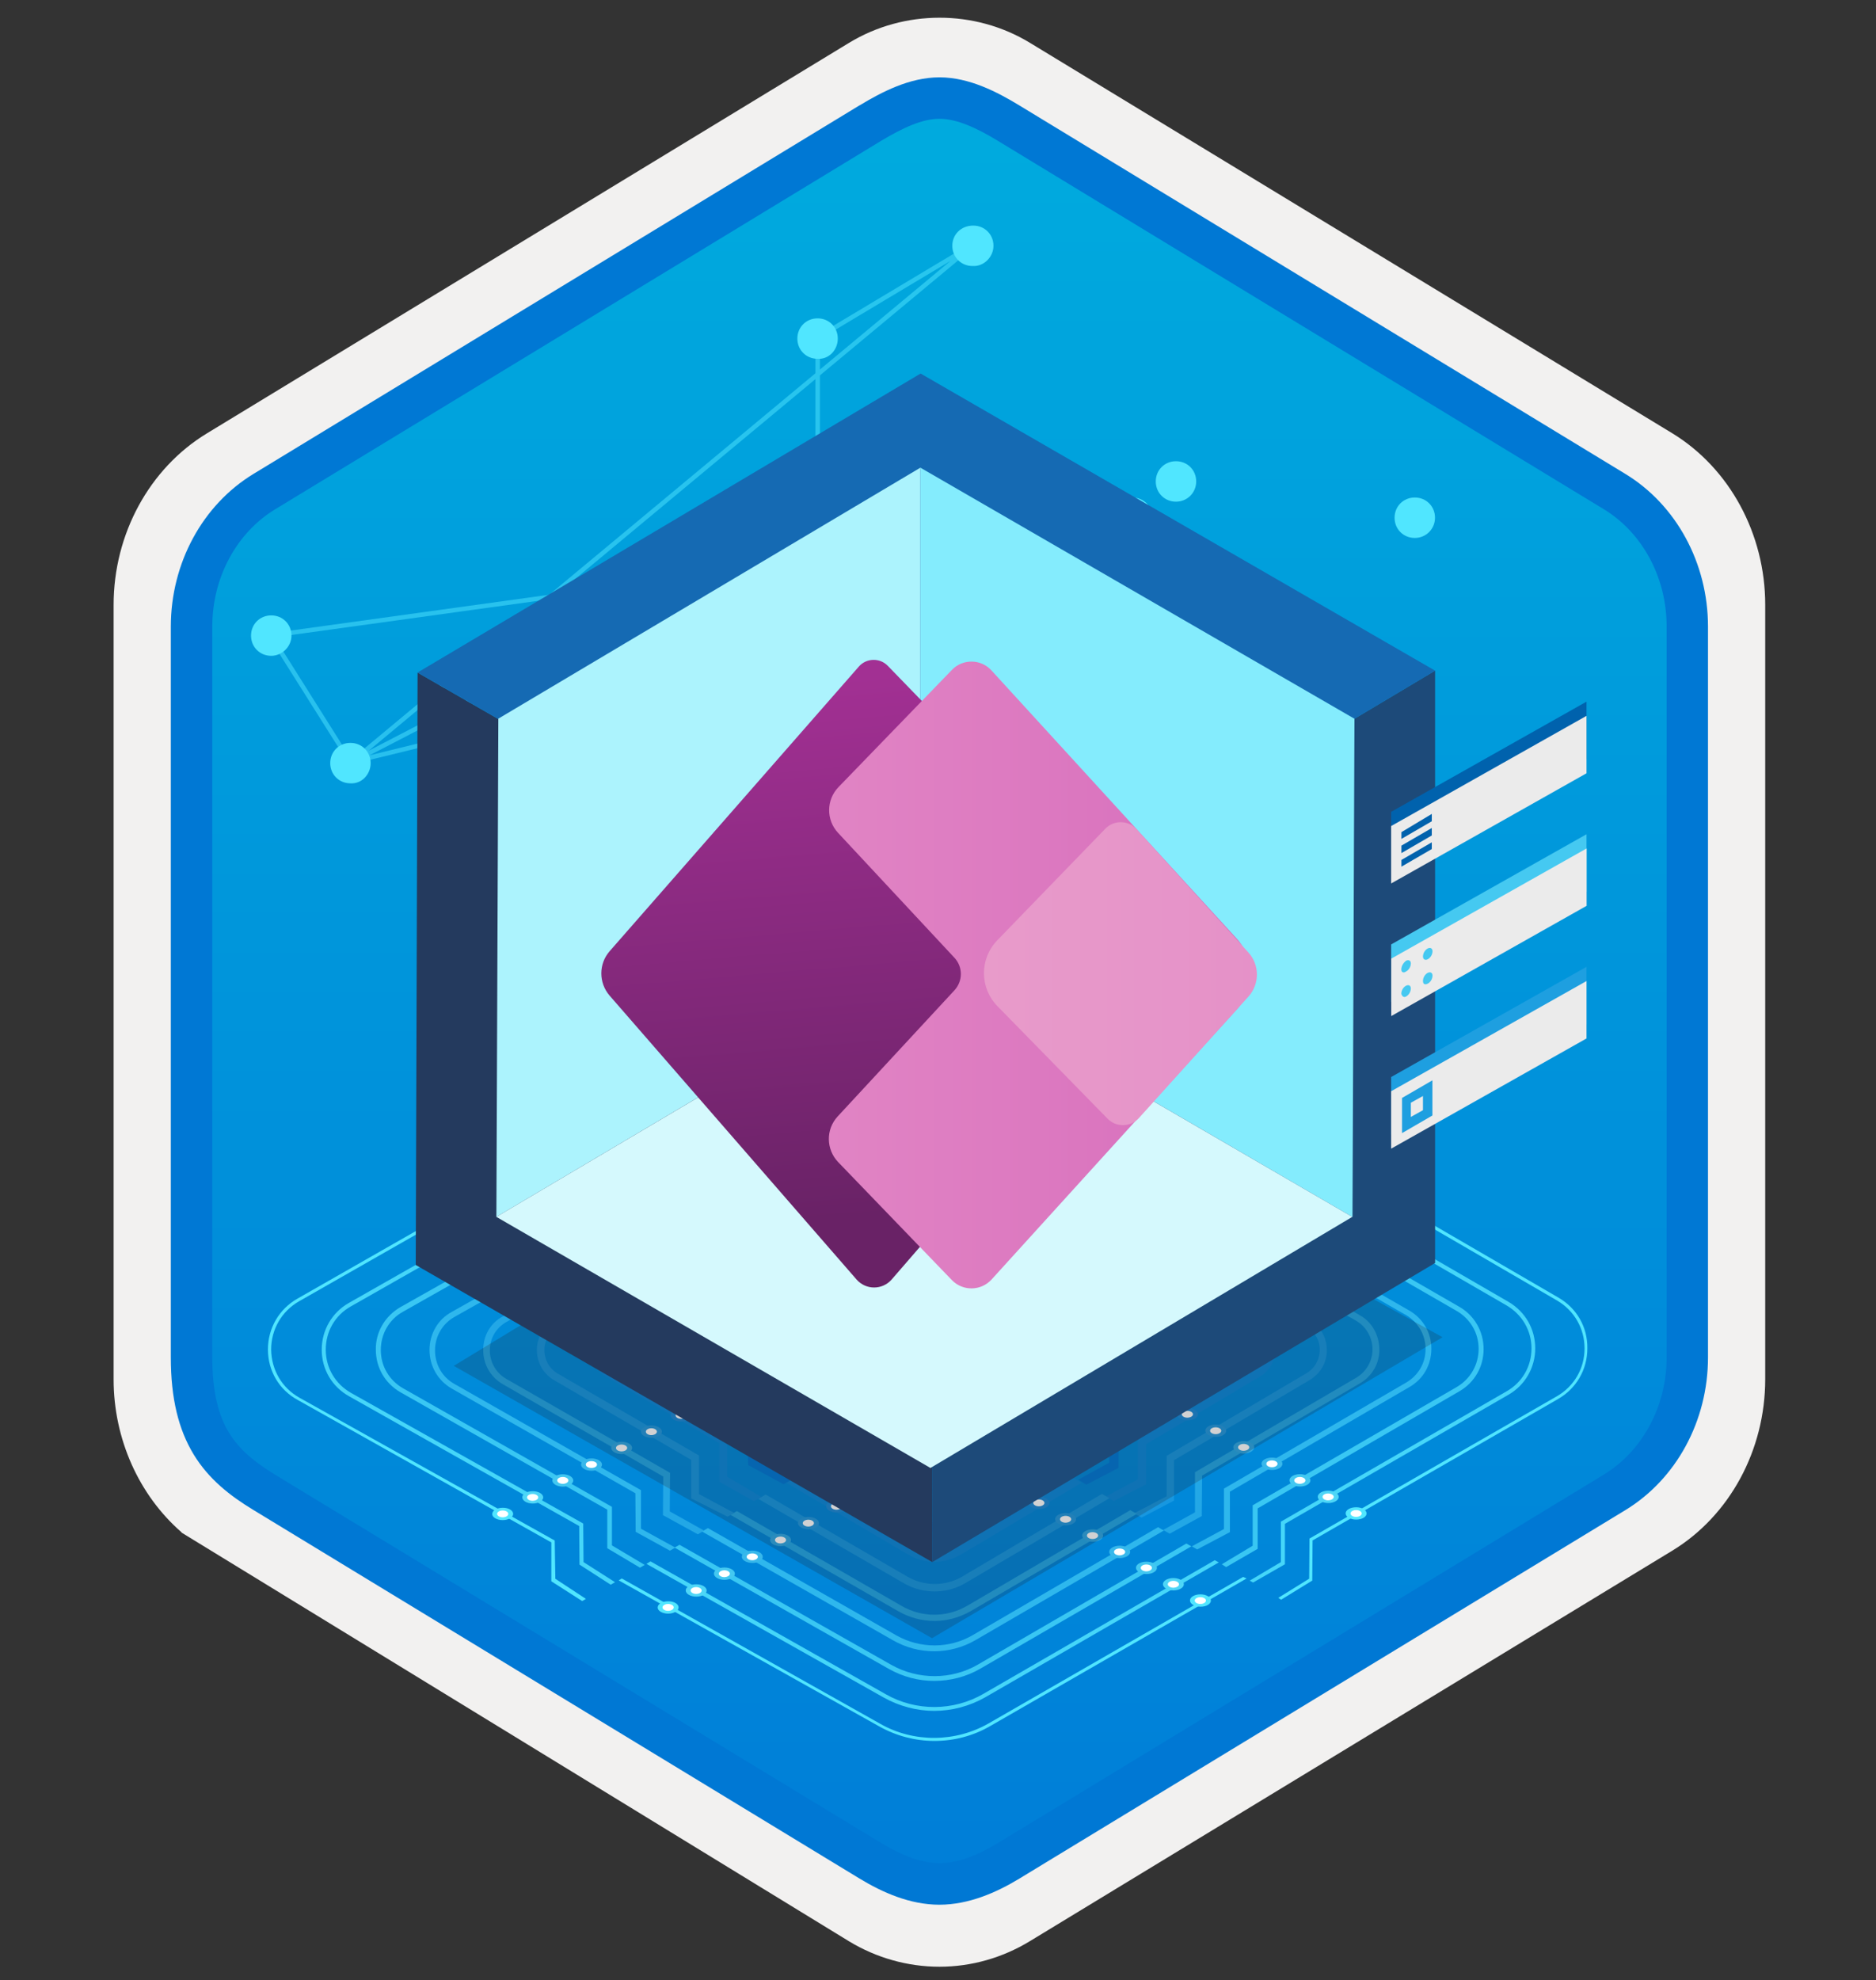 <svg width="181" height="191" viewBox="0 0 181 191" fill="none" xmlns="http://www.w3.org/2000/svg">
<rect x="0" y="0" width="181" height="191" fill="#333333" stroke="none"/>
<path d="M90.641 189.711C93.701 189.711 96.711 188.861 99.371 187.241L161.341 149.581C166.881 146.211 170.311 139.881 170.311 133.041V58.331C170.311 51.511 166.881 45.17 161.341 41.791L99.371 4.131C94.041 0.891 87.221 0.911 81.921 4.131L19.951 41.81C14.411 45.181 10.961 51.511 10.961 58.35V133.051C10.961 138.811 13.411 144.231 17.511 147.801V147.831L81.921 187.261C84.561 188.861 87.581 189.711 90.641 189.711ZM91.291 8.661C93.241 8.661 95.721 9.871 97.431 10.921L158.191 48.111C161.941 50.391 164.061 56.99 164.061 61.74L163.431 133.041C163.431 137.791 160.231 142.061 156.481 144.341L96.081 180.721C92.651 182.811 89.861 182.811 86.421 180.721L25.211 144.251C21.461 141.971 18.441 137.771 18.441 133.041V59.401C18.441 54.66 21.171 49.77 24.941 47.48L85.521 10.921C87.221 9.881 89.341 8.661 91.291 8.661Z" fill="#F2F1F0"/>
<path fill-rule="evenodd" clip-rule="evenodd" d="M98.541 12.241C96.091 10.741 93.371 9.99 90.641 9.99C87.911 9.99 85.191 10.751 82.741 12.241L26.611 46.571C21.591 49.641 18.481 55.391 18.481 61.641V129.74C18.481 135.97 21.581 141.74 26.611 144.81L82.741 179.14C85.191 180.64 87.911 181.39 90.641 181.39C93.371 181.39 96.091 180.65 98.541 179.14L154.671 144.81C159.691 141.74 162.801 135.97 162.801 129.74V61.641C162.801 55.41 159.701 49.66 154.671 46.571L98.541 12.241Z" fill="url(#paint0_linear)"/>
<path fill-rule="evenodd" clip-rule="evenodd" d="M90.641 11.46C92.321 11.46 94.211 12.33 96.271 13.58L154.741 49.12C158.391 51.34 160.801 55.61 160.801 60.44V130.92C160.801 135.74 158.391 140.02 154.741 142.24L96.281 177.78C94.321 178.97 92.401 179.72 90.651 179.72C88.901 179.72 86.981 178.97 85.021 177.78L26.541 142.25C24.531 141.02 23.081 139.82 22.101 138.21C21.121 136.61 20.481 134.39 20.481 130.93V60.45C20.481 55.62 22.891 51.35 26.541 49.13L85.001 13.59C87.091 12.34 88.951 11.46 90.641 11.46ZM98.351 181.21L156.811 145.67C161.731 142.68 164.791 137.06 164.791 130.93V60.45C164.791 54.321 161.731 48.7 156.811 45.71L98.351 10.17C96.241 8.89 93.531 7.46 90.641 7.46C87.741 7.46 85.031 8.9 82.942 10.16H82.931L24.461 45.71C19.541 48.7 16.481 54.321 16.481 60.45V130.93C16.481 134.89 17.221 137.88 18.681 140.29C20.141 142.69 22.201 144.29 24.461 145.66L82.921 181.2C85.141 182.55 87.811 183.73 90.631 183.73C93.451 183.73 96.131 182.56 98.351 181.21Z" fill="#0078D4"/>
<path d="M84.891 93.591C86.501 92.671 88.311 92.221 90.131 92.221C91.981 92.221 93.821 92.701 95.461 93.65L120.571 108.24L120.601 111.96L123.341 113.6L123.611 113.42L120.901 111.78L120.871 108.06L95.581 93.38C92.241 91.441 88.081 91.41 84.711 93.35L58.891 108.09V111.9L55.971 113.72L56.331 113.93L59.221 112.11V108.24L84.891 93.591Z" fill="#50E6FF"/>
<path d="M85.251 96.36L61.781 109.7V113.57L58.711 115.3L59.101 115.51L62.171 113.81V109.94L85.431 96.69C86.891 95.86 88.501 95.44 90.141 95.44C91.781 95.44 93.451 95.86 94.911 96.72L117.691 109.91L117.751 113.6L120.431 115.27L120.881 115L118.111 113.39L118.051 109.7L95.101 96.39C92.071 94.63 88.281 94.63 85.251 96.36Z" fill="#45D6F9"/>
<path d="M85.991 99.781C87.271 99.04 88.731 98.68 90.161 98.68C91.621 98.68 93.081 99.07 94.391 99.811L114.821 111.6L114.851 115.32L117.561 116.99L118.041 116.66L115.301 115.05L115.241 111.33L94.571 99.421C91.831 97.841 88.431 97.841 85.701 99.391L64.591 111.36V115.23L61.461 116.9L61.941 117.17L65.071 115.5L65.101 111.66L85.991 99.781Z" fill="#39C7F3"/>
<path d="M86.261 102.4L67.471 113V116.87L64.431 118.6L65.001 118.93L68.071 117.23L68.041 113.33L86.501 102.91C87.631 102.28 88.881 101.96 90.131 101.96C91.411 101.96 92.691 102.29 93.821 102.94L111.931 113.33L111.961 117.05L114.731 118.69L115.271 118.39L112.501 116.72L112.471 113L94.121 102.46C91.711 101.03 88.701 101.03 86.261 102.4Z" fill="#2EB7ED"/>
<path d="M87.061 105.971C88.011 105.431 89.081 105.171 90.161 105.171C91.231 105.171 92.331 105.441 93.291 106.001L108.751 115.2L108.721 118.95L111.431 120.621L112.031 120.261L109.411 118.531L109.381 114.811L93.601 105.431C91.491 104.211 88.871 104.211 86.751 105.401L70.311 114.66L70.281 118.501L67.421 120.321L68.111 120.711L70.911 118.891L70.941 115.05L87.061 105.971Z" fill="#22A7E6"/>
<path d="M87.241 108.451L73.151 116.34V120.181L70.321 122.001L71.061 122.421L73.921 120.631L73.891 116.761L87.591 109.111C88.391 108.661 89.261 108.451 90.151 108.451C91.041 108.451 91.941 108.691 92.741 109.141L106.141 116.701L106.111 120.48L108.911 122.121L109.651 121.701L106.821 120.061L106.851 116.281L93.091 108.48C91.321 107.43 89.061 107.431 87.241 108.451Z" fill="#1797E0"/>
<path d="M88.161 112.17C88.791 111.81 89.501 111.63 90.181 111.63C90.891 111.63 91.611 111.81 92.241 112.17L103.321 118.36L103.261 122.14L106.001 123.87L106.771 123.39L104.061 121.69L104.091 117.88L92.621 111.48C91.131 110.65 89.251 110.65 87.771 111.48L76.041 118.01V121.85L73.271 123.67L74.011 124.09L76.841 122.3V118.46L88.161 112.17Z" fill="#0B88DA"/>
<path d="M150.381 125.18L126.851 111.51L126.551 111.69L150.231 125.45C151.901 126.43 152.881 128.16 152.881 130.07C152.881 132.01 151.871 133.73 150.201 134.69L126.341 148.41L126.311 152.281L123.331 154.13L123.601 154.311L126.611 152.46L126.641 148.59L150.321 134.951C152.081 133.941 153.151 132.12 153.151 130.07C153.181 128.01 152.131 126.2 150.381 125.18Z" fill="#50E6FF"/>
<path d="M147.761 130.071C147.761 131.801 146.871 133.351 145.351 134.211L123.581 146.781V150.681L120.571 152.471L120.901 152.651L123.971 150.891V146.991L145.531 134.541C147.141 133.621 148.121 131.921 148.121 130.071C148.121 128.191 147.171 126.531 145.531 125.571L124.031 113.121L123.641 113.361L145.321 125.901C146.861 126.791 147.761 128.341 147.761 130.071Z" fill="#45D6F9"/>
<path d="M142.661 130.101C142.661 131.651 141.861 133.021 140.551 133.791L120.861 145.201V149.101L117.881 150.891L118.301 151.161L121.341 149.401V145.501L140.791 134.211C142.281 133.351 143.141 131.831 143.141 130.131C143.141 128.431 142.251 126.881 140.791 126.051L121.311 114.821L120.831 115.091L140.521 126.441C141.861 127.211 142.661 128.581 142.661 130.101Z" fill="#39C7F3"/>
<path d="M137.541 130.13C137.541 131.47 136.851 132.66 135.691 133.35L118.091 143.59V147.49L114.991 149.16L115.501 149.46L118.661 147.79V143.89L135.991 133.79C137.331 133.02 138.101 131.65 138.101 130.1C138.101 128.55 137.301 127.18 135.961 126.41L118.541 116.4L118.001 116.73L135.721 126.89C136.861 127.6 137.541 128.79 137.541 130.13Z" fill="#2EB7ED"/>
<path d="M132.421 130.161C132.421 131.291 131.821 132.331 130.841 132.901L115.291 142.011V145.881L112.221 147.581L112.851 147.941L115.951 146.241L115.981 142.341L131.201 133.441C132.391 132.751 133.111 131.501 133.081 130.131C133.051 128.761 132.371 127.511 131.171 126.851L115.771 118.061L115.141 118.451L130.861 127.411C131.821 127.981 132.421 129.031 132.421 130.161Z" fill="#22A7E6"/>
<path d="M115.951 146.27L115.741 146.15L115.501 146L115.291 145.91" fill="#22A7E6"/>
<path d="M127.331 130.19C127.331 131.14 126.851 132.01 126.021 132.48L112.561 140.43V144.33L109.431 145.97L110.141 146.39L113.271 144.75V140.85L126.371 133.11C127.411 132.48 128.041 131.41 128.011 130.19C128.011 128.97 127.351 127.9 126.311 127.3L112.941 119.74L112.231 120.16L125.961 127.93C126.821 128.4 127.331 129.23 127.331 130.19Z" fill="#1797E0"/>
<path d="M122.201 130.22C122.201 130.96 121.811 131.65 121.191 132.04L109.781 138.83V142.7L106.711 144.34L107.451 144.79L110.581 143.18V139.31L121.601 132.76C122.491 132.22 123.031 131.27 123.031 130.23C123.031 129.19 122.461 128.26 121.541 127.73L110.221 121.39L109.421 121.87L121.151 128.45C121.821 128.79 122.201 129.47 122.201 130.22Z" fill="#0B88DA"/>
<path d="M28.901 134.83C27.201 133.88 26.191 132.15 26.161 130.18C26.161 128.24 27.171 126.49 28.841 125.53L52.811 111.86L52.511 111.68L28.711 125.26C26.921 126.27 25.851 128.12 25.851 130.17C25.851 132.22 26.921 134.07 28.741 135.05L53.191 148.78V152.53L56.171 154.44L56.531 154.23L53.581 152.29L53.521 148.6L28.901 134.83Z" fill="#50E6FF"/>
<path d="M119.941 152.111L95.401 166.231C92.181 168.081 88.161 168.111 84.951 166.291L59.991 152.261L59.691 152.441L84.831 166.531C86.471 167.451 88.311 167.931 90.161 167.931C92.041 167.931 93.911 167.451 95.581 166.471L120.271 152.261L119.941 152.111Z" fill="#50E6FF"/>
<path d="M85.451 163.421L62.761 150.61L62.371 150.85L85.271 163.75C86.761 164.58 88.461 165.031 90.121 165.031C91.851 165.031 93.541 164.58 95.061 163.72L117.591 150.71L117.201 150.5L94.861 163.4C91.981 165.06 88.371 165.091 85.451 163.421Z" fill="#45D6F9"/>
<path d="M31.041 130.191C31.041 132.071 32.021 133.761 33.691 134.691L55.881 147.201L55.911 150.921L58.921 152.861L59.341 152.621L56.301 150.681L56.271 146.961L33.871 134.361C32.351 133.501 31.431 131.951 31.431 130.191C31.431 128.431 32.321 126.881 33.841 126.021L55.731 113.571L55.341 113.361L33.641 125.691C32.031 126.611 31.041 128.311 31.041 130.191Z" fill="#45D6F9"/>
<path d="M36.261 130.191C36.261 131.921 37.151 133.441 38.641 134.301L58.591 145.621V149.341L61.751 151.221L62.201 150.951L59.041 149.071V145.351L38.881 133.911C37.541 133.141 36.741 131.771 36.741 130.221C36.741 128.671 37.541 127.271 38.881 126.531L58.711 115.301L58.231 115.031L38.641 126.081C37.151 126.941 36.231 128.491 36.261 130.191Z" fill="#39C7F3"/>
<path d="M85.991 160.59L65.561 149.01L65.081 149.28L85.751 160.98C87.121 161.75 88.611 162.14 90.131 162.14C91.681 162.14 93.231 161.75 94.601 160.95L114.941 149.16L114.461 148.89L94.361 160.56C91.801 162.05 88.581 162.05 85.991 160.59Z" fill="#39C7F3"/>
<path d="M86.501 157.761L68.301 147.401L67.731 147.731L86.191 158.241C87.411 158.931 88.751 159.281 90.121 159.281C91.491 159.281 92.891 158.921 94.111 158.211L112.281 147.641L111.741 147.311L93.841 157.731C91.591 159.041 88.791 159.041 86.501 157.761Z" fill="#2EB7ED"/>
<path d="M41.441 130.22C41.441 131.77 42.241 133.17 43.581 133.94L61.301 144.04L61.331 147.76L64.641 149.58L65.151 149.28L61.841 147.46V143.74L43.851 133.5C42.661 132.84 41.971 131.62 41.971 130.25C41.971 128.91 42.681 127.69 43.851 127.03L61.601 117.02L61.061 116.69L43.581 126.55C42.241 127.27 41.441 128.67 41.441 130.22Z" fill="#2EB7ED"/>
<path d="M46.621 130.221C46.621 131.621 47.331 132.841 48.531 133.531L63.991 142.431L63.961 146.151L67.331 148.001L67.931 147.641L64.621 145.791L64.651 142.071L48.871 133.021C47.861 132.451 47.261 131.411 47.261 130.251C47.261 129.091 47.861 128.081 48.871 127.511L64.531 118.691L63.901 118.331L48.531 126.971C47.331 127.601 46.621 128.821 46.621 130.221Z" fill="#22A7E6"/>
<path d="M87.031 154.93L71.101 145.76L70.471 146.12L86.701 155.44C87.771 156.04 88.961 156.36 90.151 156.36C91.371 156.36 92.561 156.03 93.661 155.41L109.681 146.03L109.051 145.67L93.361 154.87C91.381 156.04 88.971 156.04 87.031 154.93Z" fill="#22A7E6"/>
<path d="M51.801 130.22C51.801 131.44 52.431 132.54 53.471 133.14L66.691 140.82V144.54L70.201 146.3L70.831 145.94L67.441 144.12V140.4L53.831 132.51C53.001 132.03 52.521 131.17 52.521 130.22C52.521 129.27 53.031 128.4 53.861 127.96L67.471 120.34L66.761 119.92L53.541 127.34C52.461 127.92 51.801 129 51.801 130.22Z" fill="#1797E0"/>
<path d="M87.541 152.081L73.871 144.161L73.161 144.581L87.191 152.711C88.111 153.251 89.161 153.511 90.171 153.511C91.211 153.511 92.251 153.241 93.181 152.681L107.031 144.521L106.321 144.101L92.831 152.081C91.201 153.031 89.181 153.031 87.541 152.081Z" fill="#1797E0"/>
<path d="M88.071 149.251L76.661 142.551L75.861 143.031L87.651 149.971C88.421 150.421 89.291 150.661 90.151 150.661C91.041 150.661 91.911 150.421 92.681 149.971L104.351 143.031L103.551 142.551L92.261 149.281C90.991 150.021 89.391 150.021 88.071 149.251Z" fill="#0B88DA"/>
<path d="M56.981 130.221C56.981 131.261 57.521 132.221 58.411 132.751L69.401 139.211V142.931L72.741 144.811L73.451 144.391L70.171 142.451V138.731L58.791 132.031C58.131 131.641 57.751 130.961 57.751 130.211C57.751 129.471 58.171 128.781 58.821 128.421L70.381 122.021L69.581 121.541L58.441 127.711C57.551 128.251 57.011 129.171 56.981 130.221Z" fill="#0B88DA"/>
<path d="M62.171 130.25C62.141 131.14 62.591 131.95 63.361 132.39L72.151 137.63L72.181 141.32L75.601 143.17L76.371 142.72L73.091 140.78L73.001 137.09L63.831 131.61C63.351 131.31 63.061 130.81 63.091 130.24C63.121 129.67 63.391 129.17 63.891 128.9L73.361 123.69L72.471 123.15L63.481 128.09C62.671 128.58 62.201 129.35 62.171 130.25Z" fill="#0078D4"/>
<path d="M88.581 146.42L79.441 140.94L78.551 141.45L88.141 147.17C88.771 147.56 89.481 147.74 90.191 147.74C90.901 147.74 91.621 147.56 92.251 147.17L101.781 141.42L100.921 140.91L91.781 146.42C90.791 146.98 89.561 146.98 88.581 146.42Z" fill="#0078D4"/>
<path d="M117.111 130.25C117.111 130.82 116.841 131.32 116.371 131.59L107.021 137.22V141.09L104.041 142.73L104.811 143.21L107.911 141.6L107.941 137.73L116.841 132.37C117.581 131.92 118.031 131.12 118.031 130.23C118.001 129.34 117.551 128.56 116.781 128.15L107.491 123L106.601 123.54L116.341 128.93C116.781 129.2 117.081 129.68 117.111 130.25Z" fill="#0078D4"/>
<path d="M88.251 114.49L78.871 119.64L78.841 123.48L76.131 125.33L76.931 125.78L79.731 123.99V120.18L88.661 115.27C89.141 115 89.641 114.88 90.151 114.88C90.661 114.88 91.191 115 91.641 115.27L100.311 120.09L100.281 123.87L103.171 125.51L103.911 125.06L101.171 123.36L101.201 119.55L92.091 114.49C90.901 113.84 89.471 113.84 88.251 114.49Z" fill="#0078D4"/>
<path d="M117.811 105.84C117.811 105.51 117.361 105.24 116.801 105.24C116.241 105.24 115.791 105.5 115.791 105.83C115.791 106.16 116.241 106.43 116.801 106.43C117.361 106.43 117.811 106.17 117.811 105.84Z" fill="#50E6FF"/>
<path d="M117.341 105.84C117.341 105.66 117.101 105.51 116.811 105.51C116.511 105.51 116.271 105.66 116.271 105.84C116.271 106.02 116.511 106.17 116.811 106.17C117.101 106.16 117.341 106.02 117.341 105.84Z" fill="white"/>
<path d="M115.081 107.52C115.081 107.19 114.631 106.92 114.071 106.92C113.511 106.92 113.061 107.18 113.061 107.51C113.061 107.84 113.511 108.11 114.071 108.11C114.621 108.11 115.081 107.85 115.081 107.52Z" fill="#4ED6F7"/>
<path d="M114.601 107.52C114.601 107.34 114.361 107.19 114.061 107.19C113.761 107.19 113.521 107.34 113.521 107.52C113.521 107.7 113.761 107.85 114.061 107.85C114.361 107.84 114.601 107.7 114.601 107.52Z" fill="white"/>
<path d="M112.431 109.29C112.431 108.96 111.981 108.69 111.421 108.69C110.861 108.69 110.411 108.95 110.411 109.28C110.411 109.61 110.861 109.88 111.421 109.88C111.981 109.88 112.431 109.61 112.431 109.29Z" fill="#43C8F1"/>
<path d="M111.961 109.28C111.961 109.1 111.721 108.95 111.421 108.95C111.121 108.95 110.881 109.1 110.881 109.28C110.881 109.46 111.121 109.61 111.421 109.61C111.721 109.61 111.961 109.47 111.961 109.28Z" fill="white"/>
<path d="M109.631 111.03C109.631 110.7 109.181 110.43 108.621 110.43C108.061 110.43 107.611 110.69 107.611 111.02C107.611 111.35 108.061 111.62 108.621 111.62C109.181 111.63 109.631 111.36 109.631 111.03Z" fill="#37B8EB"/>
<path d="M109.151 111.03C109.151 110.85 108.911 110.7 108.611 110.7C108.311 110.7 108.071 110.85 108.071 111.03C108.071 111.21 108.311 111.36 108.611 111.36C108.911 111.36 109.151 111.21 109.151 111.03Z" fill="white"/>
<path d="M106.481 112.83C106.481 112.5 106.031 112.23 105.471 112.23C104.911 112.23 104.461 112.49 104.461 112.82C104.461 113.15 104.911 113.42 105.471 113.42C106.021 113.43 106.481 113.16 106.481 112.83Z" fill="#2EA8E3"/>
<path d="M106.001 112.83C106.001 112.65 105.761 112.5 105.461 112.5C105.161 112.5 104.921 112.65 104.921 112.83C104.921 113.01 105.161 113.16 105.461 113.16C105.761 113.16 106.001 113.01 106.001 112.83Z" fill="white"/>
<path d="M104.081 114.411C104.081 114.081 103.631 113.811 103.071 113.811C102.511 113.811 102.061 114.071 102.061 114.401C102.061 114.731 102.511 115.001 103.071 115.001C103.621 115.001 104.071 114.731 104.081 114.411Z" fill="#2398DD"/>
<path d="M103.601 114.401C103.601 114.221 103.361 114.071 103.061 114.071C102.761 114.071 102.521 114.221 102.521 114.401C102.521 114.581 102.761 114.731 103.061 114.731C103.361 114.731 103.601 114.591 103.601 114.401Z" fill="white"/>
<path d="M101.191 116.141C101.191 115.811 100.741 115.541 100.181 115.541C99.621 115.541 99.171 115.801 99.171 116.131C99.171 116.461 99.621 116.731 100.181 116.731C100.741 116.741 101.191 116.471 101.191 116.141Z" fill="#1B8AD7"/>
<path d="M100.711 116.141C100.711 115.961 100.471 115.811 100.171 115.811C99.871 115.811 99.631 115.961 99.631 116.141C99.631 116.321 99.871 116.471 100.171 116.471C100.471 116.471 100.711 116.321 100.711 116.141Z" fill="white"/>
<path d="M98.251 117.8C98.251 117.47 97.801 117.2 97.241 117.2C96.681 117.2 96.231 117.46 96.231 117.79C96.231 118.12 96.681 118.39 97.241 118.39C97.791 118.39 98.241 118.13 98.251 117.8Z" fill="#137AD1"/>
<path d="M97.771 117.8C97.771 117.62 97.531 117.47 97.231 117.47C96.931 117.47 96.691 117.62 96.691 117.8C96.691 117.98 96.931 118.13 97.221 118.13C97.531 118.12 97.771 117.98 97.771 117.8Z" fill="white"/>
<path d="M131.901 113.76C131.901 113.43 131.451 113.16 130.891 113.16C130.331 113.16 129.881 113.42 129.881 113.75C129.881 114.08 130.331 114.35 130.891 114.35C131.441 114.35 131.901 114.09 131.901 113.76Z" fill="#50E6FF"/>
<path d="M131.421 113.76C131.421 113.58 131.181 113.43 130.881 113.43C130.581 113.43 130.341 113.58 130.341 113.76C130.341 113.94 130.581 114.09 130.881 114.09C131.181 114.08 131.421 113.94 131.421 113.76Z" fill="white"/>
<path d="M129.161 115.441C129.161 115.111 128.711 114.841 128.151 114.841C127.591 114.841 127.141 115.101 127.141 115.431C127.141 115.761 127.591 116.031 128.151 116.031C128.711 116.031 129.161 115.771 129.161 115.441Z" fill="#4ED6F7"/>
<path d="M128.691 115.441C128.691 115.261 128.451 115.111 128.151 115.111C127.851 115.111 127.611 115.261 127.611 115.441C127.611 115.621 127.851 115.771 128.151 115.771C128.441 115.761 128.691 115.621 128.691 115.441Z" fill="white"/>
<path d="M126.521 117.211C126.521 116.881 126.071 116.611 125.511 116.611C124.951 116.611 124.501 116.871 124.501 117.201C124.501 117.531 124.951 117.801 125.511 117.801C126.061 117.801 126.521 117.531 126.521 117.211Z" fill="#43C8F1"/>
<path d="M126.041 117.201C126.041 117.021 125.801 116.871 125.501 116.871C125.201 116.871 124.961 117.021 124.961 117.201C124.961 117.381 125.201 117.531 125.501 117.531C125.801 117.531 126.041 117.381 126.041 117.201Z" fill="white"/>
<path d="M123.721 118.951C123.721 118.621 123.271 118.351 122.711 118.351C122.151 118.351 121.701 118.611 121.701 118.941C121.701 119.271 122.151 119.541 122.711 119.541C123.261 119.551 123.711 119.281 123.721 118.951Z" fill="#37B8EB"/>
<path d="M123.241 118.951C123.241 118.771 123.001 118.621 122.701 118.621C122.401 118.621 122.161 118.771 122.161 118.951C122.161 119.131 122.401 119.281 122.691 119.281C123.001 119.281 123.241 119.131 123.241 118.951Z" fill="white"/>
<path d="M120.561 120.75C120.561 120.42 120.111 120.15 119.551 120.15C118.991 120.15 118.541 120.41 118.541 120.74C118.541 121.07 118.991 121.34 119.551 121.34C120.111 121.35 120.561 121.08 120.561 120.75Z" fill="#2EA8E3"/>
<path d="M120.081 120.75C120.081 120.57 119.841 120.42 119.541 120.42C119.241 120.42 119.001 120.57 119.001 120.75C119.001 120.93 119.241 121.08 119.541 121.08C119.841 121.08 120.081 120.93 120.081 120.75Z" fill="white"/>
<path d="M118.161 122.33C118.161 122 117.711 121.73 117.151 121.73C116.591 121.73 116.141 121.99 116.141 122.32C116.141 122.65 116.591 122.92 117.151 122.92C117.701 122.92 118.161 122.65 118.161 122.33Z" fill="#2398DD"/>
<path d="M117.681 122.32C117.681 122.14 117.441 121.99 117.151 121.99C116.851 121.99 116.611 122.14 116.611 122.32C116.611 122.5 116.851 122.65 117.151 122.65C117.441 122.65 117.681 122.5 117.681 122.32Z" fill="white"/>
<path d="M115.281 124.06C115.281 123.73 114.831 123.46 114.271 123.46C113.711 123.46 113.261 123.72 113.261 124.05C113.261 124.38 113.711 124.65 114.271 124.65C114.821 124.66 115.271 124.39 115.281 124.06Z" fill="#1B8AD7"/>
<path d="M114.801 124.06C114.801 123.88 114.561 123.73 114.261 123.73C113.961 123.73 113.721 123.88 113.721 124.06C113.721 124.24 113.961 124.39 114.261 124.39C114.561 124.39 114.801 124.24 114.801 124.06Z" fill="white"/>
<path d="M112.331 125.721C112.331 125.391 111.881 125.121 111.321 125.121C110.761 125.121 110.311 125.381 110.311 125.711C110.311 126.041 110.761 126.311 111.321 126.311C111.871 126.311 112.331 126.051 112.331 125.721Z" fill="#137AD1"/>
<path d="M111.851 125.72C111.851 125.54 111.611 125.39 111.321 125.39C111.021 125.39 110.781 125.54 110.781 125.72C110.781 125.9 111.021 126.05 111.321 126.05C111.611 126.04 111.851 125.9 111.851 125.72Z" fill="white"/>
<path d="M64.731 105.401C64.731 105.071 64.281 104.801 63.721 104.801C63.161 104.801 62.711 105.061 62.711 105.391C62.711 105.721 63.161 105.991 63.721 105.991C64.281 106.001 64.731 105.731 64.731 105.401Z" fill="#50E6FF"/>
<path d="M64.251 105.401C64.251 105.221 64.011 105.071 63.721 105.071C63.421 105.071 63.181 105.221 63.181 105.401C63.181 105.581 63.421 105.731 63.721 105.731C64.011 105.731 64.251 105.581 64.251 105.401Z" fill="white"/>
<path d="M67.561 107.161C67.561 106.831 67.111 106.561 66.551 106.561C65.991 106.561 65.541 106.821 65.541 107.151C65.541 107.481 65.991 107.751 66.551 107.751C67.101 107.761 67.561 107.491 67.561 107.161Z" fill="#4ED6F7"/>
<path d="M67.081 107.161C67.081 106.981 66.841 106.831 66.541 106.831C66.241 106.831 66.001 106.981 66.001 107.161C66.001 107.341 66.241 107.491 66.531 107.491C66.841 107.491 67.081 107.341 67.081 107.161Z" fill="white"/>
<path d="M70.421 108.891C70.421 108.561 69.971 108.291 69.411 108.291C68.851 108.291 68.401 108.551 68.401 108.881C68.401 109.211 68.851 109.481 69.411 109.481C69.961 109.491 70.421 109.221 70.421 108.891Z" fill="#43C8F1"/>
<path d="M69.941 108.891C69.941 108.711 69.701 108.561 69.401 108.561C69.101 108.561 68.861 108.711 68.861 108.891C68.861 109.071 69.101 109.221 69.401 109.221C69.701 109.221 69.941 109.071 69.941 108.891Z" fill="white"/>
<path d="M73.251 110.621C73.251 110.291 72.801 110.021 72.241 110.021C71.681 110.021 71.231 110.281 71.231 110.611C71.231 110.941 71.681 111.211 72.241 111.211C72.791 111.221 73.241 110.951 73.251 110.621Z" fill="#37B8EB"/>
<path d="M72.771 110.621C72.771 110.441 72.531 110.291 72.241 110.291C71.941 110.291 71.701 110.441 71.701 110.621C71.701 110.801 71.941 110.951 72.231 110.951C72.531 110.951 72.771 110.801 72.771 110.621Z" fill="white"/>
<path d="M76.101 112.381C76.101 112.051 75.651 111.781 75.091 111.781C74.531 111.781 74.081 112.041 74.081 112.371C74.081 112.701 74.531 112.971 75.091 112.971C75.651 112.981 76.101 112.711 76.101 112.381Z" fill="#2EA8E3"/>
<path d="M75.631 112.381C75.631 112.201 75.391 112.051 75.091 112.051C74.791 112.051 74.551 112.201 74.551 112.381C74.551 112.561 74.791 112.711 75.081 112.711C75.391 112.711 75.631 112.561 75.631 112.381Z" fill="white"/>
<path d="M78.961 114.11C78.961 113.78 78.511 113.51 77.951 113.51C77.391 113.51 76.941 113.77 76.941 114.1C76.941 114.43 77.391 114.7 77.951 114.7C78.511 114.71 78.961 114.44 78.961 114.11Z" fill="#2398DD"/>
<path d="M78.491 114.111C78.491 113.931 78.251 113.781 77.951 113.781C77.651 113.781 77.411 113.931 77.411 114.111C77.411 114.291 77.651 114.441 77.951 114.441C78.251 114.441 78.491 114.291 78.491 114.111Z" fill="white"/>
<path d="M81.791 115.871C81.791 115.541 81.341 115.271 80.781 115.271C80.221 115.271 79.771 115.531 79.771 115.861C79.771 116.191 80.221 116.461 80.781 116.461C81.341 116.471 81.791 116.201 81.791 115.871Z" fill="#1B8AD7"/>
<path d="M81.311 115.871C81.311 115.691 81.071 115.541 80.771 115.541C80.471 115.541 80.231 115.691 80.231 115.871C80.231 116.051 80.471 116.201 80.771 116.201C81.071 116.201 81.311 116.051 81.311 115.871Z" fill="white"/>
<path d="M84.651 117.6C84.651 117.27 84.201 117 83.641 117C83.081 117 82.631 117.26 82.631 117.59C82.631 117.92 83.081 118.19 83.641 118.19C84.191 118.2 84.651 117.93 84.651 117.6Z" fill="#137AD1"/>
<path d="M84.171 117.601C84.171 117.421 83.931 117.271 83.631 117.271C83.331 117.271 83.091 117.421 83.091 117.601C83.091 117.781 83.331 117.931 83.631 117.931C83.931 117.931 84.171 117.781 84.171 117.601Z" fill="white"/>
<path d="M49.071 114.221C49.071 113.891 48.621 113.621 48.061 113.621C47.501 113.621 47.051 113.881 47.051 114.211C47.051 114.541 47.501 114.811 48.061 114.811C48.621 114.811 49.071 114.551 49.071 114.221Z" fill="#50E6FF"/>
<path d="M48.591 114.22C48.591 114.04 48.351 113.89 48.051 113.89C47.751 113.89 47.511 114.04 47.511 114.22C47.511 114.4 47.751 114.55 48.051 114.55C48.351 114.54 48.591 114.4 48.591 114.22Z" fill="white"/>
<path d="M51.901 115.951C51.901 115.621 51.451 115.351 50.891 115.351C50.331 115.351 49.881 115.611 49.881 115.941C49.881 116.271 50.331 116.541 50.891 116.541C51.441 116.541 51.901 116.281 51.901 115.951Z" fill="#4ED6F7"/>
<path d="M51.421 115.951C51.421 115.771 51.181 115.621 50.881 115.621C50.581 115.621 50.341 115.771 50.341 115.951C50.341 116.131 50.581 116.281 50.881 116.281C51.181 116.271 51.421 116.131 51.421 115.951Z" fill="white"/>
<path d="M54.761 117.711C54.761 117.381 54.311 117.111 53.751 117.111C53.191 117.111 52.741 117.371 52.741 117.701C52.741 118.031 53.191 118.301 53.751 118.301C54.301 118.301 54.761 118.041 54.761 117.711Z" fill="#43C8F1"/>
<path d="M54.281 117.71C54.281 117.53 54.041 117.38 53.741 117.38C53.441 117.38 53.201 117.53 53.201 117.71C53.201 117.89 53.441 118.04 53.741 118.04C54.041 118.03 54.281 117.89 54.281 117.71Z" fill="white"/>
<path d="M57.591 119.441C57.591 119.111 57.141 118.841 56.581 118.841C56.021 118.841 55.571 119.101 55.571 119.431C55.571 119.761 56.021 120.031 56.581 120.031C57.131 120.031 57.581 119.771 57.591 119.441Z" fill="#37B8EB"/>
<path d="M57.111 119.441C57.111 119.261 56.871 119.111 56.571 119.111C56.271 119.111 56.031 119.261 56.031 119.441C56.031 119.621 56.271 119.771 56.571 119.771C56.871 119.761 57.111 119.621 57.111 119.441Z" fill="white"/>
<path d="M60.441 121.201C60.441 120.871 59.991 120.601 59.431 120.601C58.871 120.601 58.421 120.861 58.421 121.191C58.421 121.521 58.871 121.791 59.431 121.791C59.991 121.791 60.441 121.531 60.441 121.201Z" fill="#2EA8E3"/>
<path d="M59.971 121.201C59.971 121.021 59.731 120.871 59.431 120.871C59.131 120.871 58.891 121.021 58.891 121.201C58.891 121.381 59.131 121.531 59.431 121.531C59.731 121.521 59.971 121.381 59.971 121.201Z" fill="white"/>
<path d="M63.301 122.931C63.301 122.601 62.851 122.331 62.291 122.331C61.731 122.331 61.281 122.591 61.281 122.921C61.281 123.251 61.731 123.521 62.291 123.521C62.851 123.521 63.301 123.261 63.301 122.931Z" fill="#2398DD"/>
<path d="M62.831 122.931C62.831 122.751 62.591 122.601 62.291 122.601C61.991 122.601 61.751 122.751 61.751 122.931C61.751 123.111 61.991 123.261 62.291 123.261C62.581 123.251 62.821 123.111 62.831 122.931Z" fill="white"/>
<path d="M66.131 124.691C66.131 124.361 65.681 124.091 65.121 124.091C64.561 124.091 64.111 124.351 64.111 124.681C64.111 125.011 64.561 125.281 65.121 125.281C65.681 125.281 66.131 125.021 66.131 124.691Z" fill="#1B8AD7"/>
<path d="M65.651 124.691C65.651 124.511 65.411 124.361 65.121 124.361C64.821 124.361 64.581 124.511 64.581 124.691C64.581 124.871 64.821 125.021 65.111 125.021C65.411 125.011 65.651 124.871 65.651 124.691Z" fill="white"/>
<path d="M68.991 126.421C68.991 126.091 68.541 125.821 67.981 125.821C67.421 125.821 66.971 126.081 66.971 126.411C66.971 126.741 67.421 127.011 67.981 127.011C68.531 127.011 68.991 126.751 68.991 126.421Z" fill="#137AD1"/>
<path d="M68.511 126.421C68.511 126.241 68.271 126.091 67.971 126.091C67.671 126.091 67.431 126.241 67.431 126.421C67.431 126.601 67.671 126.751 67.971 126.751C68.271 126.741 68.511 126.601 68.511 126.421Z" fill="white"/>
<path d="M48.501 146.63C49.061 146.63 49.511 146.36 49.511 146.03C49.511 145.7 49.061 145.43 48.501 145.44C47.941 145.44 47.491 145.71 47.491 146.04C47.481 146.36 47.941 146.63 48.501 146.63Z" fill="#50E6FF"/>
<path d="M48.501 146.36C48.801 146.36 49.041 146.21 49.041 146.03C49.041 145.85 48.801 145.7 48.501 145.7C48.201 145.7 47.961 145.85 47.961 146.03C47.961 146.21 48.201 146.36 48.501 146.36Z" fill="white"/>
<path d="M52.411 144.441C52.411 144.111 51.961 143.841 51.401 143.841C50.841 143.841 50.391 144.101 50.391 144.431C50.391 144.761 50.841 145.031 51.401 145.031C51.951 145.031 52.411 144.771 52.411 144.441Z" fill="#4ED6F7"/>
<path d="M51.931 144.441C51.931 144.261 51.691 144.111 51.391 144.111C51.091 144.111 50.851 144.251 50.851 144.441C50.851 144.621 51.091 144.771 51.391 144.771C51.691 144.761 51.931 144.621 51.931 144.441Z" fill="white"/>
<path d="M55.311 142.81C55.311 142.48 54.861 142.21 54.301 142.21C53.741 142.21 53.291 142.47 53.291 142.8C53.291 143.13 53.741 143.4 54.301 143.4C54.861 143.4 55.311 143.13 55.311 142.81Z" fill="#43C8F1"/>
<path d="M54.841 142.8C54.841 142.62 54.601 142.47 54.301 142.47C54.001 142.47 53.761 142.62 53.761 142.8C53.761 142.98 54.001 143.13 54.301 143.13C54.601 143.13 54.841 142.98 54.841 142.8Z" fill="white"/>
<path d="M58.081 141.28C58.081 140.95 57.631 140.68 57.071 140.68C56.511 140.68 56.061 140.94 56.061 141.27C56.061 141.6 56.511 141.87 57.071 141.87C57.631 141.87 58.081 141.6 58.081 141.28Z" fill="#37B8EB"/>
<path d="M57.601 141.27C57.601 141.09 57.361 140.94 57.061 140.94C56.761 140.94 56.521 141.08 56.521 141.27C56.521 141.45 56.761 141.6 57.061 141.6C57.361 141.6 57.601 141.46 57.601 141.27Z" fill="white"/>
<path d="M60.991 139.671C60.991 139.341 60.541 139.071 59.981 139.071C59.421 139.071 58.971 139.331 58.971 139.661C58.971 139.991 59.421 140.261 59.981 140.261C60.531 140.271 60.981 140.001 60.991 139.671Z" fill="#2EA8E3"/>
<path d="M60.511 139.671C60.511 139.491 60.271 139.341 59.971 139.341C59.671 139.341 59.431 139.491 59.431 139.671C59.431 139.851 59.671 140.001 59.971 140.001C60.271 140.001 60.511 139.851 60.511 139.671Z" fill="white"/>
<path d="M63.861 138.1C63.861 137.77 63.411 137.5 62.851 137.5C62.291 137.5 61.841 137.76 61.841 138.09C61.841 138.42 62.291 138.69 62.851 138.69C63.401 138.7 63.861 138.43 63.861 138.1Z" fill="#2398DD"/>
<path d="M63.381 138.101C63.381 137.921 63.141 137.771 62.851 137.771C62.551 137.771 62.311 137.921 62.311 138.101C62.311 138.281 62.551 138.431 62.841 138.431C63.141 138.431 63.381 138.281 63.381 138.101Z" fill="white"/>
<path d="M66.731 136.53C66.731 136.2 66.281 135.93 65.721 135.93C65.161 135.93 64.711 136.19 64.711 136.52C64.711 136.85 65.161 137.12 65.721 137.12C66.281 137.12 66.731 136.86 66.731 136.53Z" fill="#1B8AD7"/>
<path d="M66.261 136.53C66.261 136.35 66.021 136.2 65.721 136.2C65.421 136.2 65.181 136.35 65.181 136.53C65.181 136.71 65.421 136.86 65.721 136.86C66.011 136.85 66.261 136.71 66.261 136.53Z" fill="white"/>
<path d="M69.641 134.84C69.641 134.51 69.191 134.24 68.631 134.24C68.071 134.24 67.621 134.5 67.621 134.83C67.621 135.16 68.071 135.43 68.631 135.43C69.181 135.43 69.641 135.16 69.641 134.84Z" fill="#137AD1"/>
<path d="M69.161 134.83C69.161 134.65 68.921 134.5 68.631 134.5C68.331 134.5 68.091 134.65 68.091 134.83C68.091 135.01 68.331 135.16 68.631 135.16C68.921 135.16 69.161 135.01 69.161 134.83Z" fill="white"/>
<path d="M64.461 155.65C65.021 155.65 65.471 155.38 65.471 155.05C65.471 154.72 65.021 154.45 64.461 154.46C63.901 154.46 63.451 154.73 63.451 155.06C63.451 155.38 63.901 155.65 64.461 155.65Z" fill="#50E6FF"/>
<path d="M64.461 155.38C64.761 155.38 65.001 155.23 65.001 155.05C65.001 154.87 64.761 154.72 64.461 154.72C64.161 154.72 63.921 154.87 63.921 155.05C63.921 155.24 64.161 155.38 64.461 155.38Z" fill="white"/>
<path d="M68.181 153.421C68.181 153.091 67.731 152.821 67.171 152.821C66.611 152.821 66.161 153.081 66.161 153.411C66.161 153.741 66.611 154.011 67.171 154.011C67.721 154.021 68.181 153.751 68.181 153.421Z" fill="#4ED6F7"/>
<path d="M67.701 153.421C67.701 153.241 67.461 153.091 67.171 153.091C66.871 153.091 66.631 153.231 66.631 153.421C66.631 153.601 66.871 153.751 67.171 153.751C67.461 153.751 67.701 153.601 67.701 153.421Z" fill="white"/>
<path d="M70.901 151.8C70.901 151.47 70.451 151.2 69.891 151.2C69.331 151.2 68.881 151.46 68.881 151.79C68.881 152.12 69.331 152.39 69.891 152.39C70.451 152.39 70.901 152.13 70.901 151.8Z" fill="#43C8F1"/>
<path d="M70.421 151.8C70.421 151.62 70.181 151.47 69.891 151.47C69.591 151.47 69.351 151.62 69.351 151.8C69.351 151.98 69.591 152.13 69.881 152.13C70.181 152.12 70.421 151.98 70.421 151.8Z" fill="white"/>
<path d="M73.591 150.171C73.591 149.841 73.141 149.571 72.581 149.571C72.021 149.571 71.571 149.831 71.571 150.161C71.571 150.491 72.021 150.761 72.581 150.761C73.141 150.771 73.591 150.501 73.591 150.171Z" fill="#37B8EB"/>
<path d="M73.121 150.171C73.121 149.991 72.881 149.841 72.581 149.841C72.281 149.841 72.041 149.981 72.041 150.171C72.041 150.351 72.281 150.501 72.581 150.501C72.881 150.501 73.121 150.351 73.121 150.171Z" fill="white"/>
<path d="M76.321 148.55C76.321 148.22 75.871 147.95 75.311 147.95C74.751 147.95 74.301 148.21 74.301 148.54C74.301 148.87 74.751 149.14 75.311 149.14C75.861 149.14 76.311 148.88 76.321 148.55Z" fill="#2EA8E3"/>
<path d="M75.841 148.55C75.841 148.37 75.601 148.22 75.311 148.22C75.011 148.22 74.771 148.36 74.771 148.55C74.771 148.73 75.011 148.88 75.311 148.88C75.601 148.87 75.841 148.73 75.841 148.55Z" fill="white"/>
<path d="M79.011 146.921C79.011 146.591 78.561 146.321 78.001 146.321C77.441 146.321 76.991 146.581 76.991 146.911C76.991 147.241 77.441 147.511 78.001 147.511C78.551 147.521 79.011 147.251 79.011 146.921Z" fill="#2398DD"/>
<path d="M78.531 146.921C78.531 146.741 78.291 146.591 77.991 146.591C77.691 146.591 77.451 146.741 77.451 146.921C77.451 147.101 77.691 147.251 77.991 147.251C78.291 147.251 78.531 147.101 78.531 146.921Z" fill="white"/>
<path d="M81.731 145.3C81.731 144.97 81.281 144.7 80.721 144.7C80.161 144.7 79.711 144.96 79.711 145.29C79.711 145.62 80.161 145.89 80.721 145.89C81.281 145.89 81.731 145.62 81.731 145.3Z" fill="#1B8AD7"/>
<path d="M81.251 145.3C81.251 145.12 81.011 144.97 80.711 144.97C80.411 144.97 80.171 145.11 80.171 145.3C80.171 145.48 80.411 145.63 80.711 145.63C81.011 145.62 81.251 145.48 81.251 145.3Z" fill="white"/>
<path d="M84.421 143.671C84.421 143.341 83.971 143.071 83.411 143.071C82.851 143.071 82.401 143.331 82.401 143.661C82.401 143.991 82.851 144.261 83.411 144.261C83.971 144.271 84.421 144.001 84.421 143.671Z" fill="#137AD1"/>
<path d="M83.951 143.671C83.951 143.491 83.711 143.341 83.411 143.341C83.111 143.341 82.871 143.491 82.871 143.671C82.871 143.851 83.111 144.001 83.401 144.001C83.711 144.001 83.951 143.851 83.951 143.671Z" fill="white"/>
<path d="M116.831 154.391C116.831 154.061 116.381 153.791 115.821 153.791C115.261 153.791 114.811 154.051 114.811 154.381C114.811 154.711 115.261 154.981 115.821 154.981C116.381 154.991 116.831 154.721 116.831 154.391Z" fill="#50E6FF"/>
<path d="M116.351 154.391C116.351 154.211 116.111 154.061 115.811 154.061C115.511 154.061 115.271 154.211 115.271 154.391C115.271 154.571 115.511 154.721 115.811 154.721C116.111 154.721 116.351 154.571 116.351 154.391Z" fill="white"/>
<path d="M114.221 152.82C114.221 152.49 113.771 152.22 113.211 152.22C112.651 152.22 112.201 152.48 112.201 152.81C112.201 153.14 112.651 153.41 113.211 153.41C113.771 153.41 114.221 153.15 114.221 152.82Z" fill="#4ED6F7"/>
<path d="M113.751 152.82C113.751 152.64 113.511 152.49 113.211 152.49C112.911 152.49 112.671 152.63 112.671 152.82C112.671 153 112.911 153.15 113.211 153.15C113.511 153.14 113.751 153 113.751 152.82Z" fill="white"/>
<path d="M111.621 151.24C111.621 150.91 111.171 150.64 110.611 150.64C110.051 150.64 109.601 150.9 109.601 151.23C109.601 151.56 110.051 151.83 110.611 151.83C111.161 151.84 111.621 151.57 111.621 151.24Z" fill="#43C8F1"/>
<path d="M111.141 151.24C111.141 151.06 110.901 150.91 110.601 150.91C110.301 150.91 110.061 151.06 110.061 151.24C110.061 151.42 110.301 151.57 110.601 151.57C110.901 151.57 111.141 151.42 111.141 151.24Z" fill="white"/>
<path d="M109.041 149.701C109.041 149.371 108.591 149.101 108.031 149.101C107.471 149.101 107.021 149.361 107.021 149.691C107.021 150.021 107.471 150.291 108.031 150.291C108.581 150.291 109.041 150.031 109.041 149.701Z" fill="#37B8EB"/>
<path d="M108.561 149.701C108.561 149.521 108.321 149.371 108.021 149.371C107.721 149.371 107.481 149.511 107.481 149.701C107.481 149.881 107.721 150.031 108.021 150.031C108.321 150.021 108.561 149.881 108.561 149.701Z" fill="white"/>
<path d="M106.431 148.121C106.431 147.791 105.981 147.521 105.421 147.521C104.861 147.521 104.411 147.781 104.411 148.111C104.411 148.441 104.861 148.711 105.421 148.711C105.981 148.721 106.431 148.451 106.431 148.121Z" fill="#2EA8E3"/>
<path d="M105.951 148.121C105.951 147.941 105.711 147.791 105.411 147.791C105.111 147.791 104.871 147.931 104.871 148.121C104.871 148.301 105.111 148.451 105.411 148.451C105.711 148.451 105.951 148.301 105.951 148.121Z" fill="white"/>
<path d="M103.821 146.55C103.821 146.22 103.371 145.95 102.811 145.95C102.251 145.95 101.801 146.21 101.801 146.54C101.801 146.87 102.251 147.14 102.811 147.14C103.371 147.14 103.821 146.88 103.821 146.55Z" fill="#2398DD"/>
<path d="M103.351 146.55C103.351 146.37 103.111 146.22 102.811 146.22C102.511 146.22 102.271 146.36 102.271 146.55C102.271 146.73 102.511 146.88 102.811 146.88C103.111 146.87 103.351 146.73 103.351 146.55Z" fill="white"/>
<path d="M101.251 144.971C101.251 144.641 100.801 144.371 100.241 144.371C99.681 144.371 99.231 144.631 99.231 144.961C99.231 145.291 99.681 145.561 100.241 145.561C100.791 145.571 101.251 145.301 101.251 144.971Z" fill="#1B8AD7"/>
<path d="M100.771 144.97C100.771 144.79 100.531 144.64 100.231 144.64C99.931 144.64 99.691 144.79 99.691 144.97C99.691 145.15 99.931 145.3 100.231 145.3C100.531 145.3 100.771 145.15 100.771 144.97Z" fill="white"/>
<path d="M98.641 143.401C98.641 143.071 98.191 142.801 97.631 142.801C97.071 142.801 96.621 143.061 96.621 143.391C96.621 143.721 97.071 143.991 97.631 143.991C98.181 143.991 98.641 143.731 98.641 143.401Z" fill="#137AD1"/>
<path d="M98.161 143.401C98.161 143.221 97.921 143.071 97.621 143.071C97.321 143.071 97.081 143.221 97.081 143.401C97.081 143.581 97.321 143.731 97.621 143.731C97.921 143.721 98.161 143.581 98.161 143.401Z" fill="white"/>
<path d="M131.851 145.99C131.851 145.66 131.401 145.39 130.841 145.39C130.281 145.39 129.831 145.65 129.831 145.98C129.831 146.31 130.281 146.58 130.841 146.58C131.401 146.58 131.851 146.32 131.851 145.99Z" fill="#50E6FF"/>
<path d="M131.381 145.99C131.381 145.81 131.141 145.66 130.841 145.66C130.541 145.66 130.301 145.81 130.301 145.99C130.301 146.17 130.541 146.32 130.831 146.32C131.141 146.32 131.381 146.17 131.381 145.99Z" fill="white"/>
<path d="M129.161 144.391C129.161 144.061 128.711 143.791 128.151 143.791C127.591 143.791 127.141 144.051 127.141 144.381C127.141 144.711 127.591 144.981 128.151 144.981C128.701 144.991 129.161 144.721 129.161 144.391Z" fill="#4ED6F7"/>
<path d="M128.681 144.391C128.681 144.211 128.441 144.061 128.141 144.061C127.841 144.061 127.601 144.201 127.601 144.391C127.601 144.571 127.841 144.721 128.131 144.721C128.441 144.721 128.681 144.571 128.681 144.391Z" fill="white"/>
<path d="M126.431 142.8C126.431 142.47 125.981 142.2 125.421 142.2C124.861 142.2 124.411 142.46 124.411 142.79C124.411 143.12 124.861 143.39 125.421 143.39C125.971 143.39 126.431 143.13 126.431 142.8Z" fill="#43C8F1"/>
<path d="M125.951 142.8C125.951 142.62 125.711 142.47 125.411 142.47C125.111 142.47 124.871 142.62 124.871 142.8C124.871 142.98 125.111 143.13 125.411 143.13C125.711 143.12 125.951 142.98 125.951 142.8Z" fill="white"/>
<path d="M123.731 141.201C123.731 140.871 123.281 140.601 122.721 140.601C122.161 140.601 121.711 140.861 121.711 141.191C121.711 141.521 122.161 141.791 122.721 141.791C123.281 141.801 123.731 141.531 123.731 141.201Z" fill="#37B8EB"/>
<path d="M123.261 141.201C123.261 141.021 123.021 140.871 122.721 140.871C122.421 140.871 122.181 141.011 122.181 141.201C122.181 141.381 122.421 141.531 122.721 141.531C123.011 141.531 123.261 141.381 123.261 141.201Z" fill="white"/>
<path d="M121.011 139.61C121.011 139.28 120.561 139.01 120.001 139.01C119.441 139.01 118.991 139.27 118.991 139.6C118.991 139.93 119.441 140.201 120.001 140.201C120.551 140.201 121.001 139.94 121.011 139.61Z" fill="#2EA8E3"/>
<path d="M120.531 139.611C120.531 139.431 120.291 139.281 119.991 139.281C119.691 139.281 119.451 139.431 119.451 139.611C119.451 139.791 119.691 139.941 119.981 139.941C120.291 139.931 120.531 139.791 120.531 139.611Z" fill="white"/>
<path d="M118.311 138.01C118.311 137.68 117.861 137.41 117.301 137.41C116.741 137.41 116.291 137.67 116.291 138C116.291 138.33 116.741 138.6 117.301 138.6C117.851 138.61 118.311 138.34 118.311 138.01Z" fill="#2398DD"/>
<path d="M117.831 138.01C117.831 137.83 117.591 137.68 117.291 137.68C116.991 137.68 116.751 137.82 116.751 138.01C116.751 138.19 116.991 138.34 117.291 138.34C117.591 138.34 117.831 138.19 117.831 138.01Z" fill="white"/>
<path d="M115.581 136.421C115.581 136.091 115.131 135.821 114.571 135.821C114.011 135.821 113.561 136.081 113.561 136.411C113.561 136.741 114.011 137.011 114.571 137.011C115.131 137.011 115.581 136.751 115.581 136.421Z" fill="#1B8AD7"/>
<path d="M115.101 136.421C115.101 136.241 114.861 136.091 114.561 136.091C114.261 136.091 114.021 136.241 114.021 136.421C114.021 136.601 114.261 136.751 114.561 136.751C114.861 136.741 115.101 136.601 115.101 136.421Z" fill="white"/>
<path d="M112.881 134.82C112.881 134.49 112.431 134.22 111.871 134.22C111.311 134.22 110.861 134.48 110.861 134.81C110.861 135.14 111.311 135.41 111.871 135.41C112.431 135.42 112.881 135.15 112.881 134.82Z" fill="#137AD1"/>
<path d="M112.411 134.82C112.411 134.64 112.171 134.49 111.871 134.49C111.571 134.49 111.331 134.64 111.331 134.82C111.331 135 111.571 135.15 111.871 135.15C112.171 135.15 112.411 135 112.411 134.82Z" fill="white"/>
<path opacity="0.5" d="M33.811 73.531L94.071 58.81L109.261 49.791L26.111 61.31L33.811 73.531Z" stroke="#50E6FF" stroke-width="0.434" stroke-miterlimit="10" stroke-linejoin="round"/>
<path opacity="0.5" d="M78.891 32.581V50.17L33.891 73.531L94.001 23.541L78.891 32.581Z" stroke="#50E6FF" stroke-width="0.434" stroke-miterlimit="10" stroke-linejoin="round"/>
<path d="M28.121 61.311C28.121 60.211 27.271 59.361 26.171 59.361C25.071 59.361 24.221 60.211 24.221 61.311C24.221 62.411 25.071 63.261 26.171 63.261C27.191 63.261 28.121 62.391 28.121 61.311Z" fill="#50E6FF"/>
<path d="M95.851 23.71C95.851 22.61 95.001 21.761 93.901 21.761C92.731 21.761 91.881 22.61 91.881 23.71C91.881 24.811 92.731 25.66 93.831 25.66C94.921 25.73 95.851 24.791 95.851 23.71Z" fill="#50E6FF"/>
<path d="M80.831 32.66C80.831 31.56 79.981 30.71 78.881 30.71C77.781 30.71 76.931 31.56 76.931 32.66C76.931 33.761 77.781 34.611 78.881 34.611C79.981 34.681 80.831 33.751 80.831 32.66Z" fill="#50E6FF"/>
<path d="M35.761 73.61C35.761 72.51 34.911 71.66 33.811 71.66C32.711 71.66 31.861 72.51 31.861 73.61C31.861 74.71 32.711 75.56 33.811 75.56C34.891 75.63 35.761 74.7 35.761 73.61Z" fill="#50E6FF"/>
<path d="M111.192 49.941C111.192 48.84 110.342 47.99 109.242 47.99C108.142 47.99 107.292 48.84 107.292 49.941C107.292 51.041 108.142 51.891 109.242 51.891C110.342 51.891 111.192 51.02 111.192 49.941Z" fill="#50E6FF"/>
<path d="M95.931 58.74C95.931 57.641 95.082 56.791 93.981 56.791C92.882 56.791 92.031 57.641 92.031 58.74C92.031 59.84 92.882 60.691 93.981 60.691C95.001 60.761 95.931 59.831 95.931 58.74Z" fill="#50E6FF"/>
<path d="M80.831 50.09C80.831 48.99 79.981 48.14 78.881 48.14C77.781 48.14 76.931 48.99 76.931 50.09C76.931 51.19 77.781 52.04 78.881 52.04C79.901 52.12 80.831 51.19 80.831 50.09Z" fill="#50E6FF"/>
<path d="M138.452 49.941C138.452 48.84 137.602 47.99 136.502 47.99C135.402 47.99 134.552 48.84 134.552 49.941C134.552 51.041 135.402 51.891 136.502 51.891C137.592 51.891 138.452 51.02 138.452 49.941Z" fill="#50E6FF"/>
<path d="M115.411 46.441C115.411 45.34 114.561 44.49 113.461 44.49C112.361 44.49 111.511 45.34 111.511 46.441C111.511 47.541 112.361 48.391 113.461 48.391C114.561 48.391 115.411 47.52 115.411 46.441Z" fill="#50E6FF"/>
<path opacity="0.2" d="M139.181 128.99L91.581 102.72L43.781 131.75L89.921 158.02L139.181 128.99Z" fill="#1F1D21"/>
<path d="M90.111 93.531L89.931 150.671L40.111 122.021L40.291 64.881L90.111 93.531Z" fill="#243A5E"/>
<path d="M90.111 93.53L138.461 64.69V121.83L89.931 150.69L90.111 93.53Z" fill="#1D4A79"/>
<path d="M40.291 64.871L88.821 36.031L138.461 64.691L90.111 93.531L40.291 64.871Z" fill="#156AB3"/>
<path d="M88.801 93.151V45.111L130.681 69.331L130.491 117.391L88.801 93.151Z" fill="#84ECFD"/>
<path d="M88.801 93.151L47.891 117.381L48.081 69.321L88.801 45.111V93.151Z" fill="#ACF3FD"/>
<path d="M130.471 117.38L89.771 141.6L47.891 117.38L88.801 93.16L130.471 117.38Z" fill="#D5F9FD"/>
<path d="M91.351 70.1L85.661 64.231C84.891 63.431 83.591 63.461 82.861 64.3L58.821 91.751C57.751 92.971 57.751 94.8 58.811 96.031L82.641 123.42C83.541 124.45 85.131 124.45 86.031 123.42L93.141 115.21L93.921 72.96L91.351 70.1Z" fill="url(#paint1_linear)"/>
<path d="M119.331 90.55L95.641 64.65C94.621 63.55 92.881 63.541 91.851 64.611L80.901 75.921C79.711 77.15 79.691 79.091 80.861 80.341L92.081 92.38C92.911 93.26 92.911 94.63 92.091 95.52L80.821 107.691C79.661 108.941 79.691 110.871 80.871 112.101L91.841 123.481C92.891 124.561 94.621 124.541 95.651 123.441L119.351 97.341C121.091 95.421 121.081 92.481 119.331 90.55Z" fill="url(#paint2_linear)"/>
<path d="M120.461 96.121L109.881 107.851C109.081 108.731 107.691 108.761 106.861 107.911L96.231 97.051C94.511 95.291 94.501 92.481 96.211 90.711L106.641 79.941C107.471 79.081 108.861 79.101 109.661 79.991L120.451 91.881C121.541 93.081 121.541 94.921 120.461 96.121Z" fill="url(#paint3_linear)"/>
<path d="M153.071 73.22L134.221 83.85V78.31L153.071 67.68V73.22Z" fill="#0062AD"/>
<path d="M153.071 74.59L134.221 85.22V79.68L153.071 69.05V74.59Z" fill="#EBEBEB"/>
<path d="M138.141 81.9V81.251L135.211 82.951V83.6L138.141 81.9Z" fill="#0062AD"/>
<path d="M138.141 79.221V78.51L135.211 80.27V80.921L138.141 79.221Z" fill="#0062AD"/>
<path d="M138.141 80.59V79.87L135.211 81.57V82.29L138.141 80.59Z" fill="#0062AD"/>
<path d="M153.071 86.01L134.221 96.641V91.1L153.071 80.471V86.01Z" fill="#45C9F1"/>
<path d="M153.071 87.38L134.231 98.01V92.47L153.081 81.84V87.38H153.071Z" fill="#EBEBEB"/>
<path d="M137.752 94.881C138.012 94.751 138.212 94.421 138.212 94.101C138.212 93.841 138.012 93.711 137.752 93.841C137.492 93.971 137.292 94.301 137.292 94.621C137.292 94.951 137.492 95.011 137.752 94.881Z" fill="#45C9F1"/>
<path d="M135.661 96.121C135.921 95.99 136.121 95.66 136.121 95.341C136.121 95.081 135.921 94.951 135.661 95.081C135.401 95.21 135.201 95.54 135.201 95.861C135.271 96.121 135.471 96.251 135.661 96.121Z" fill="#45C9F1"/>
<path d="M137.752 92.531C138.012 92.4 138.212 92.07 138.212 91.751C138.212 91.49 138.012 91.361 137.752 91.49C137.492 91.621 137.292 91.951 137.292 92.27C137.292 92.531 137.492 92.66 137.752 92.531Z" fill="#45C9F1"/>
<path d="M135.661 93.71C135.921 93.58 136.121 93.25 136.121 92.93C136.121 92.67 135.921 92.54 135.661 92.67C135.401 92.87 135.201 93.19 135.201 93.52C135.201 93.77 135.401 93.9 135.661 93.71Z" fill="#45C9F1"/>
<path d="M153.071 98.8L134.221 109.43V103.89L153.071 93.26V98.8Z" fill="#1E9FE0"/>
<path d="M153.071 100.17L134.221 110.8V105.26L153.071 94.63V100.17Z" fill="#EBEBEB"/>
<path d="M135.271 105.91L138.201 104.21V107.6L135.271 109.3V105.91ZM137.291 105.72L136.121 106.37V107.74L137.291 107.09V105.72Z" fill="#1E9FE0"/>
<defs>
<linearGradient id="paint0_linear" x1="90.641" y1="9.99" x2="90.641" y2="181.39" gradientUnits="userSpaceOnUse">
<stop stop-color="#00ABDE"/>
<stop offset="1" stop-color="#007ED8"/>
</linearGradient>
<linearGradient id="paint1_linear" x1="74.474" y1="65.903" x2="78.883" y2="117.707" gradientUnits="userSpaceOnUse">
<stop stop-color="#A23093"/>
<stop offset="1" stop-color="#692266"/>
</linearGradient>
<linearGradient id="paint2_linear" x1="79.96" y1="94.05" x2="120.65" y2="94.05" gradientUnits="userSpaceOnUse">
<stop stop-color="#E184C4"/>
<stop offset="1" stop-color="#D76EBC"/>
</linearGradient>
<linearGradient id="paint3_linear" x1="94.939" y1="93.921" x2="121.271" y2="93.921" gradientUnits="userSpaceOnUse">
<stop stop-color="#E89BCA"/>
<stop offset="1" stop-color="#E591C8"/>
</linearGradient>
</defs>
</svg>
